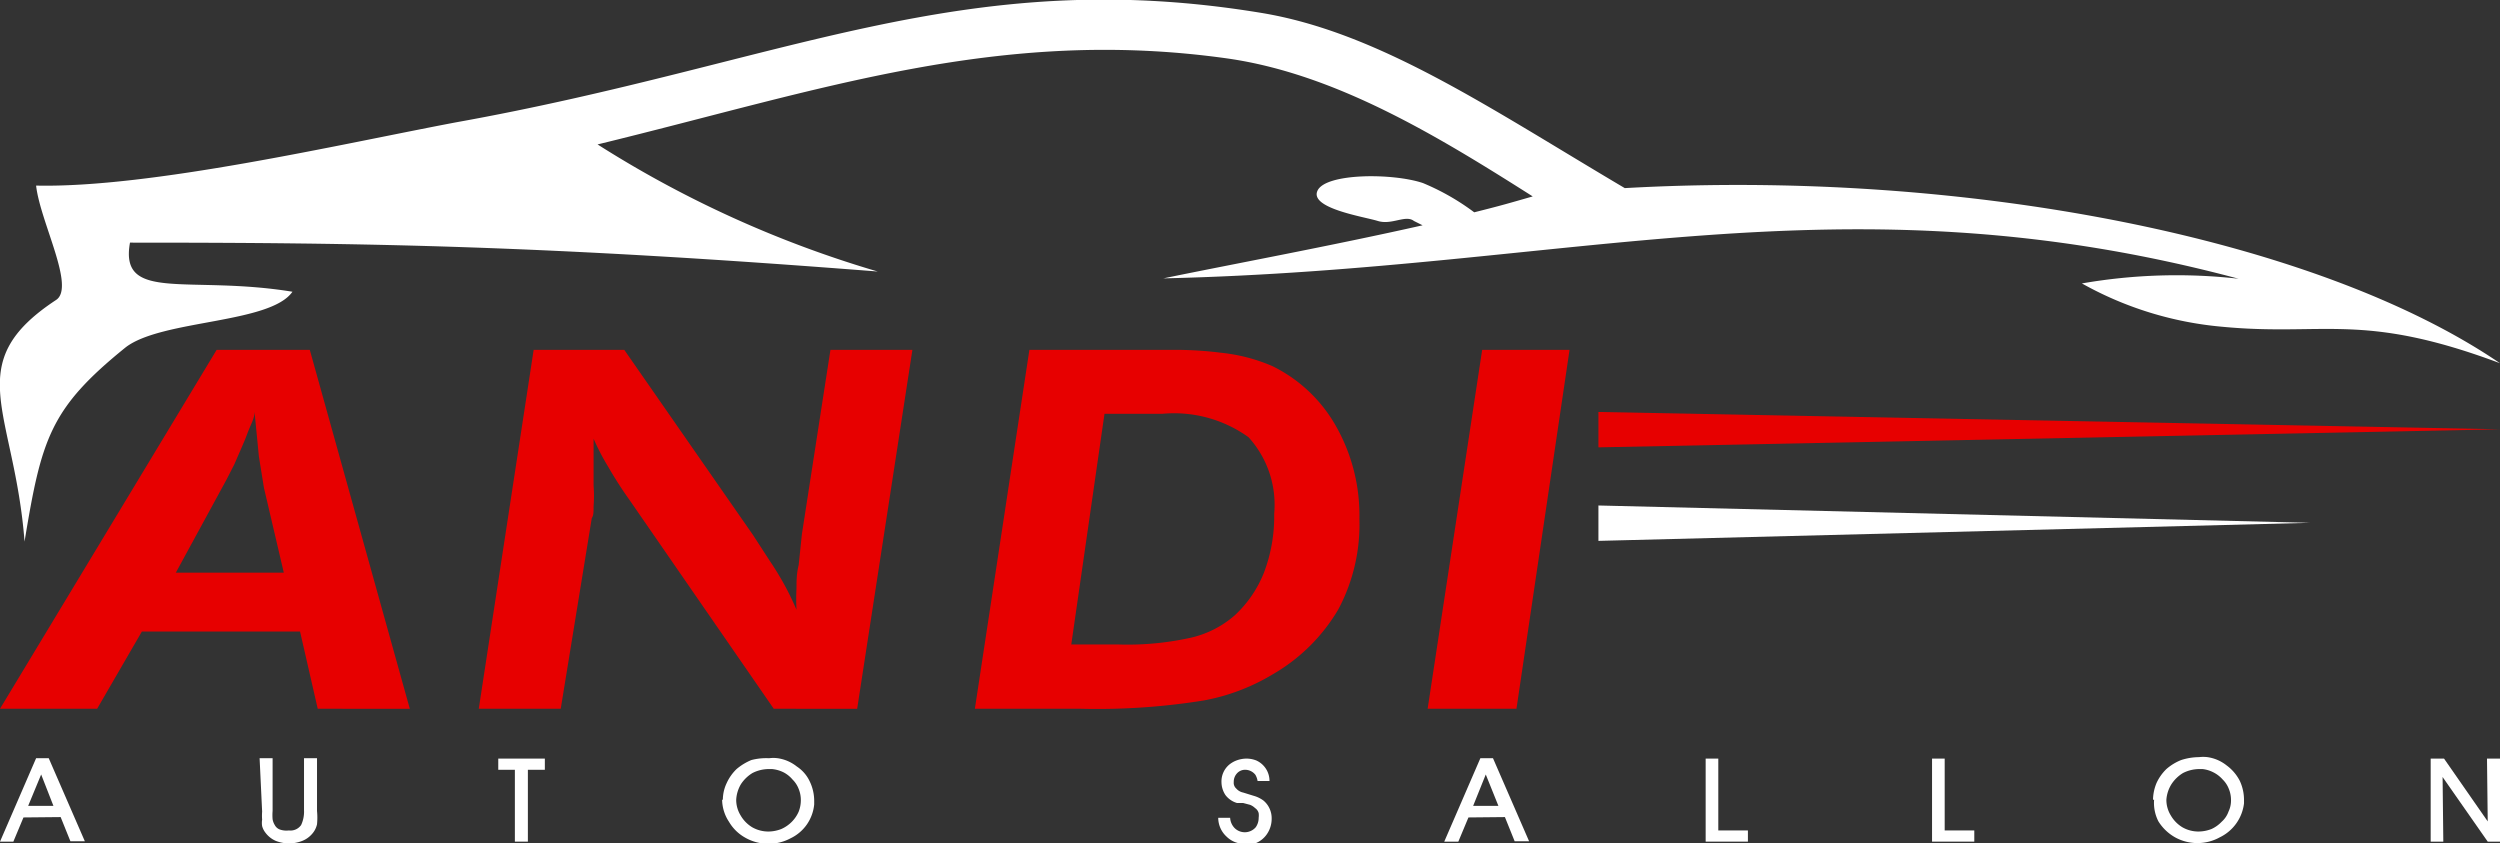 <svg xmlns="http://www.w3.org/2000/svg" viewBox="0 0 69.24 23.36"><rect x="0" y="0" width="69.24" height="23.36" fill="#333333" stroke="none"/><defs><style>.cls-1,.cls-3{fill:#e70000;}.cls-2,.cls-4{fill:#fff;}.cls-2,.cls-3{fill-rule:evenodd;}</style></defs><g id="Layer_2" data-name="Layer 2"><g id="Layer_1-2" data-name="Layer 1"><path class="cls-1" d="M0,19.63,6,9.69H8.58l2.77,9.94H8.8l-.49-2.14H3.93L2.69,19.63Zm7.86-3.77-.55-2.35-.14-.87-.12-1.23c0,.18-.11.36-.17.52s-.12.32-.19.47-.13.31-.2.46l-.22.43-1.4,2.57Z"/><path class="cls-1" d="M13.26,19.63l1.52-9.94h2.51l3.56,5.12.48.74c.11.16.22.34.33.53a7.61,7.61,0,0,1,.4.81,5.82,5.82,0,0,1,0-.6c0-.19,0-.4.06-.64l.09-.86L23,9.69h2.27l-1.53,9.94H21.43l-4-5.79c-.25-.35-.44-.66-.59-.92a6.31,6.31,0,0,1-.4-.77v.32c0,.11,0,.3,0,.57s0,.4,0,.41a3.82,3.82,0,0,1,0,.57c0,.15,0,.26-.05.33l-.86,5.28Z"/><path class="cls-1" d="M27,19.63l1.51-9.94h2.42c.67,0,1.25,0,1.73,0a10.16,10.16,0,0,1,1.16.08,4.81,4.81,0,0,1,1.42.37A4.08,4.08,0,0,1,37,11.8a5,5,0,0,1,.65,2.57,5,5,0,0,1-.58,2.5,5,5,0,0,1-1.81,1.8,5.69,5.69,0,0,1-1.92.73,18.55,18.55,0,0,1-3.4.23H27Zm2.67-1.78h.14l1.18,0a8.06,8.06,0,0,0,2-.19,2.79,2.79,0,0,0,1.21-.62,3.23,3.23,0,0,0,.81-1.19,4.37,4.37,0,0,0,.28-1.62,2.78,2.78,0,0,0-.71-2.12,3.53,3.53,0,0,0-2.38-.65H30.59Z"/><path class="cls-1" d="M39.54,19.63l1.51-9.94h2.42L42,19.63Z"/><path class="cls-2" d="M69.24,10.06C64.15,6.59,54.41,4.68,45,5.21,41.26,3,38.18.88,34.89.35,26.63-1,21.7,1.76,12.62,3.39,9.4,4,4.16,5.21,1,5.14c.11,1,1.1,2.82.55,3.17C-1.12,10.07.4,11.36.68,15c.47-2.86.71-3.69,2.8-5.38,1-.77,4-.65,4.62-1.54-2.88-.47-4.8.31-4.5-1.36,6.56,0,11.52.08,20.71.8A30.41,30.41,0,0,1,16.55,4C22.72,2.5,27.69.73,34,1.62c3,.43,5.82,2.15,8.45,3.82-.63.18-.82.24-1.62.44a6.55,6.55,0,0,0-1.42-.81c-.83-.28-2.69-.28-2.92.21s1.28.72,1.67.84.77-.18,1,0l.24.12c-2.48.56-5.34,1.09-7.18,1.47C43.58,7.45,51,4.78,62,7.72a15.29,15.29,0,0,0-4.34.13,9.68,9.68,0,0,0,3.89,1.2C64.37,9.32,65.42,8.63,69.24,10.06Z"/><polygon class="cls-3" points="44.27 12.39 69.24 11.89 44.27 11.41 44.27 12.39"/><polygon class="cls-2" points="44.27 14.98 63.98 14.48 44.27 14 44.27 14.98"/><path class="cls-4" d="M1.48,22.32l-.34-.87-.36.87Zm-.83.32-.28.67H0L1,21h.35l1,2.3h-.4l-.27-.67Z"/><path class="cls-4" d="M7.19,21h.36v1.46a1.4,1.4,0,0,0,0,.23.44.44,0,0,0,.06.16.26.26,0,0,0,.13.12A.54.54,0,0,0,8,23a.36.36,0,0,0,.34-.15.87.87,0,0,0,.08-.41V21h.36v1.46a1.9,1.9,0,0,1,0,.37.59.59,0,0,1-.14.27.7.7,0,0,1-.27.19,1,1,0,0,1-.73,0,.71.71,0,0,1-.29-.23.51.51,0,0,1-.09-.18.57.57,0,0,1,0-.18,1.41,1.41,0,0,1,0-.22Z"/><polygon class="cls-4" points="14.62 23.31 14.26 23.31 14.26 21.32 13.8 21.32 13.8 21.01 15.09 21.01 15.09 21.32 14.62 21.32 14.62 23.31"/><path class="cls-4" d="M20.39,22.15a.82.82,0,0,0,.12.43.92.92,0,0,0,.32.33.9.9,0,0,0,.46.12,1,1,0,0,0,.35-.07.94.94,0,0,0,.29-.2.92.92,0,0,0,.19-.28.87.87,0,0,0,.06-.32.81.81,0,0,0-.06-.31.73.73,0,0,0-.17-.26.82.82,0,0,0-.25-.2.9.9,0,0,0-.32-.09h-.09a1,1,0,0,0-.45.11,1,1,0,0,0-.32.31A.94.94,0,0,0,20.39,22.15Zm-.37,0a1.08,1.08,0,0,1,.11-.47,1.26,1.26,0,0,1,.27-.38,1.55,1.55,0,0,1,.41-.25A1.62,1.62,0,0,1,21.3,21a.9.9,0,0,1,.24,0,1.1,1.1,0,0,1,.53.23,1,1,0,0,1,.36.42,1.24,1.24,0,0,1,.12.53v.1a1.18,1.18,0,0,1-.2.55,1.16,1.16,0,0,1-.46.39,1.28,1.28,0,0,1-.61.15,1.3,1.3,0,0,1-.64-.17,1.19,1.19,0,0,1-.45-.44A1.13,1.13,0,0,1,20,22.15Z"/><path class="cls-4" d="M33.74,22.65h.33a.44.44,0,0,0,.13.29.4.4,0,0,0,.27.11.4.4,0,0,0,.31-.14.45.45,0,0,0,.08-.26.49.49,0,0,0,0-.13.24.24,0,0,0-.1-.14.42.42,0,0,0-.14-.09l-.19-.05-.17,0a.62.62,0,0,1-.32-.22.66.66,0,0,1-.11-.36.61.61,0,0,1,.2-.47.71.71,0,0,1,.22-.13.81.81,0,0,1,.27-.05.76.76,0,0,1,.27.05.62.62,0,0,1,.37.57h-.33a.49.49,0,0,0-.06-.17.36.36,0,0,0-.28-.14.3.3,0,0,0-.24.11.34.34,0,0,0-.08.23.21.21,0,0,0,.07.18.34.34,0,0,0,.19.11l.29.09a.84.84,0,0,1,.27.13.62.62,0,0,1,.17.22.64.64,0,0,1,.06.28.75.75,0,0,1-.13.43.69.69,0,0,1-.36.27.82.82,0,0,1-.26,0,.69.69,0,0,1-.5-.2A.71.71,0,0,1,33.74,22.65Z"/><path class="cls-4" d="M41.5,22.32l-.35-.87-.35.87Zm-.83.32-.28.67H40L41,21h.35l1,2.3h-.4l-.27-.67Z"/><polygon class="cls-4" points="48.41 23.31 47.24 23.31 47.24 21.01 47.59 21.01 47.59 23 48.41 23 48.41 23.31"/><polygon class="cls-4" points="54.68 23.31 53.51 23.31 53.51 21.01 53.86 21.01 53.86 23 54.68 23 54.68 23.31"/><path class="cls-4" d="M60,22.15a.82.82,0,0,0,.12.43.92.92,0,0,0,.32.33.89.89,0,0,0,.45.12,1,1,0,0,0,.36-.07.9.9,0,0,0,.28-.2.67.67,0,0,0,.19-.28.71.71,0,0,0,.07-.32.81.81,0,0,0-.06-.31.73.73,0,0,0-.17-.26.86.86,0,0,0-.26-.2A.85.85,0,0,0,61,21.3h-.09a1,1,0,0,0-.45.11,1,1,0,0,0-.32.31A.94.94,0,0,0,60,22.15Zm-.37,0a1.24,1.24,0,0,1,.1-.47A1.29,1.29,0,0,1,60,21.3a1.41,1.41,0,0,1,.41-.25,1.62,1.62,0,0,1,.49-.08,1,1,0,0,1,.24,0,1.1,1.1,0,0,1,.53.23,1.22,1.22,0,0,1,.36.42,1.24,1.24,0,0,1,.12.53v.1a1.2,1.2,0,0,1-.67.94,1.28,1.28,0,0,1-1.24,0,1.29,1.29,0,0,1-.46-.44A1.12,1.12,0,0,1,59.66,22.15Z"/><polygon class="cls-4" points="67.67 23.31 67.32 23.31 67.32 21.01 67.69 21.01 68.9 22.75 68.88 21.01 69.24 21.01 69.24 23.31 68.9 23.31 67.65 21.52 67.67 23.31"/></g></g></svg>